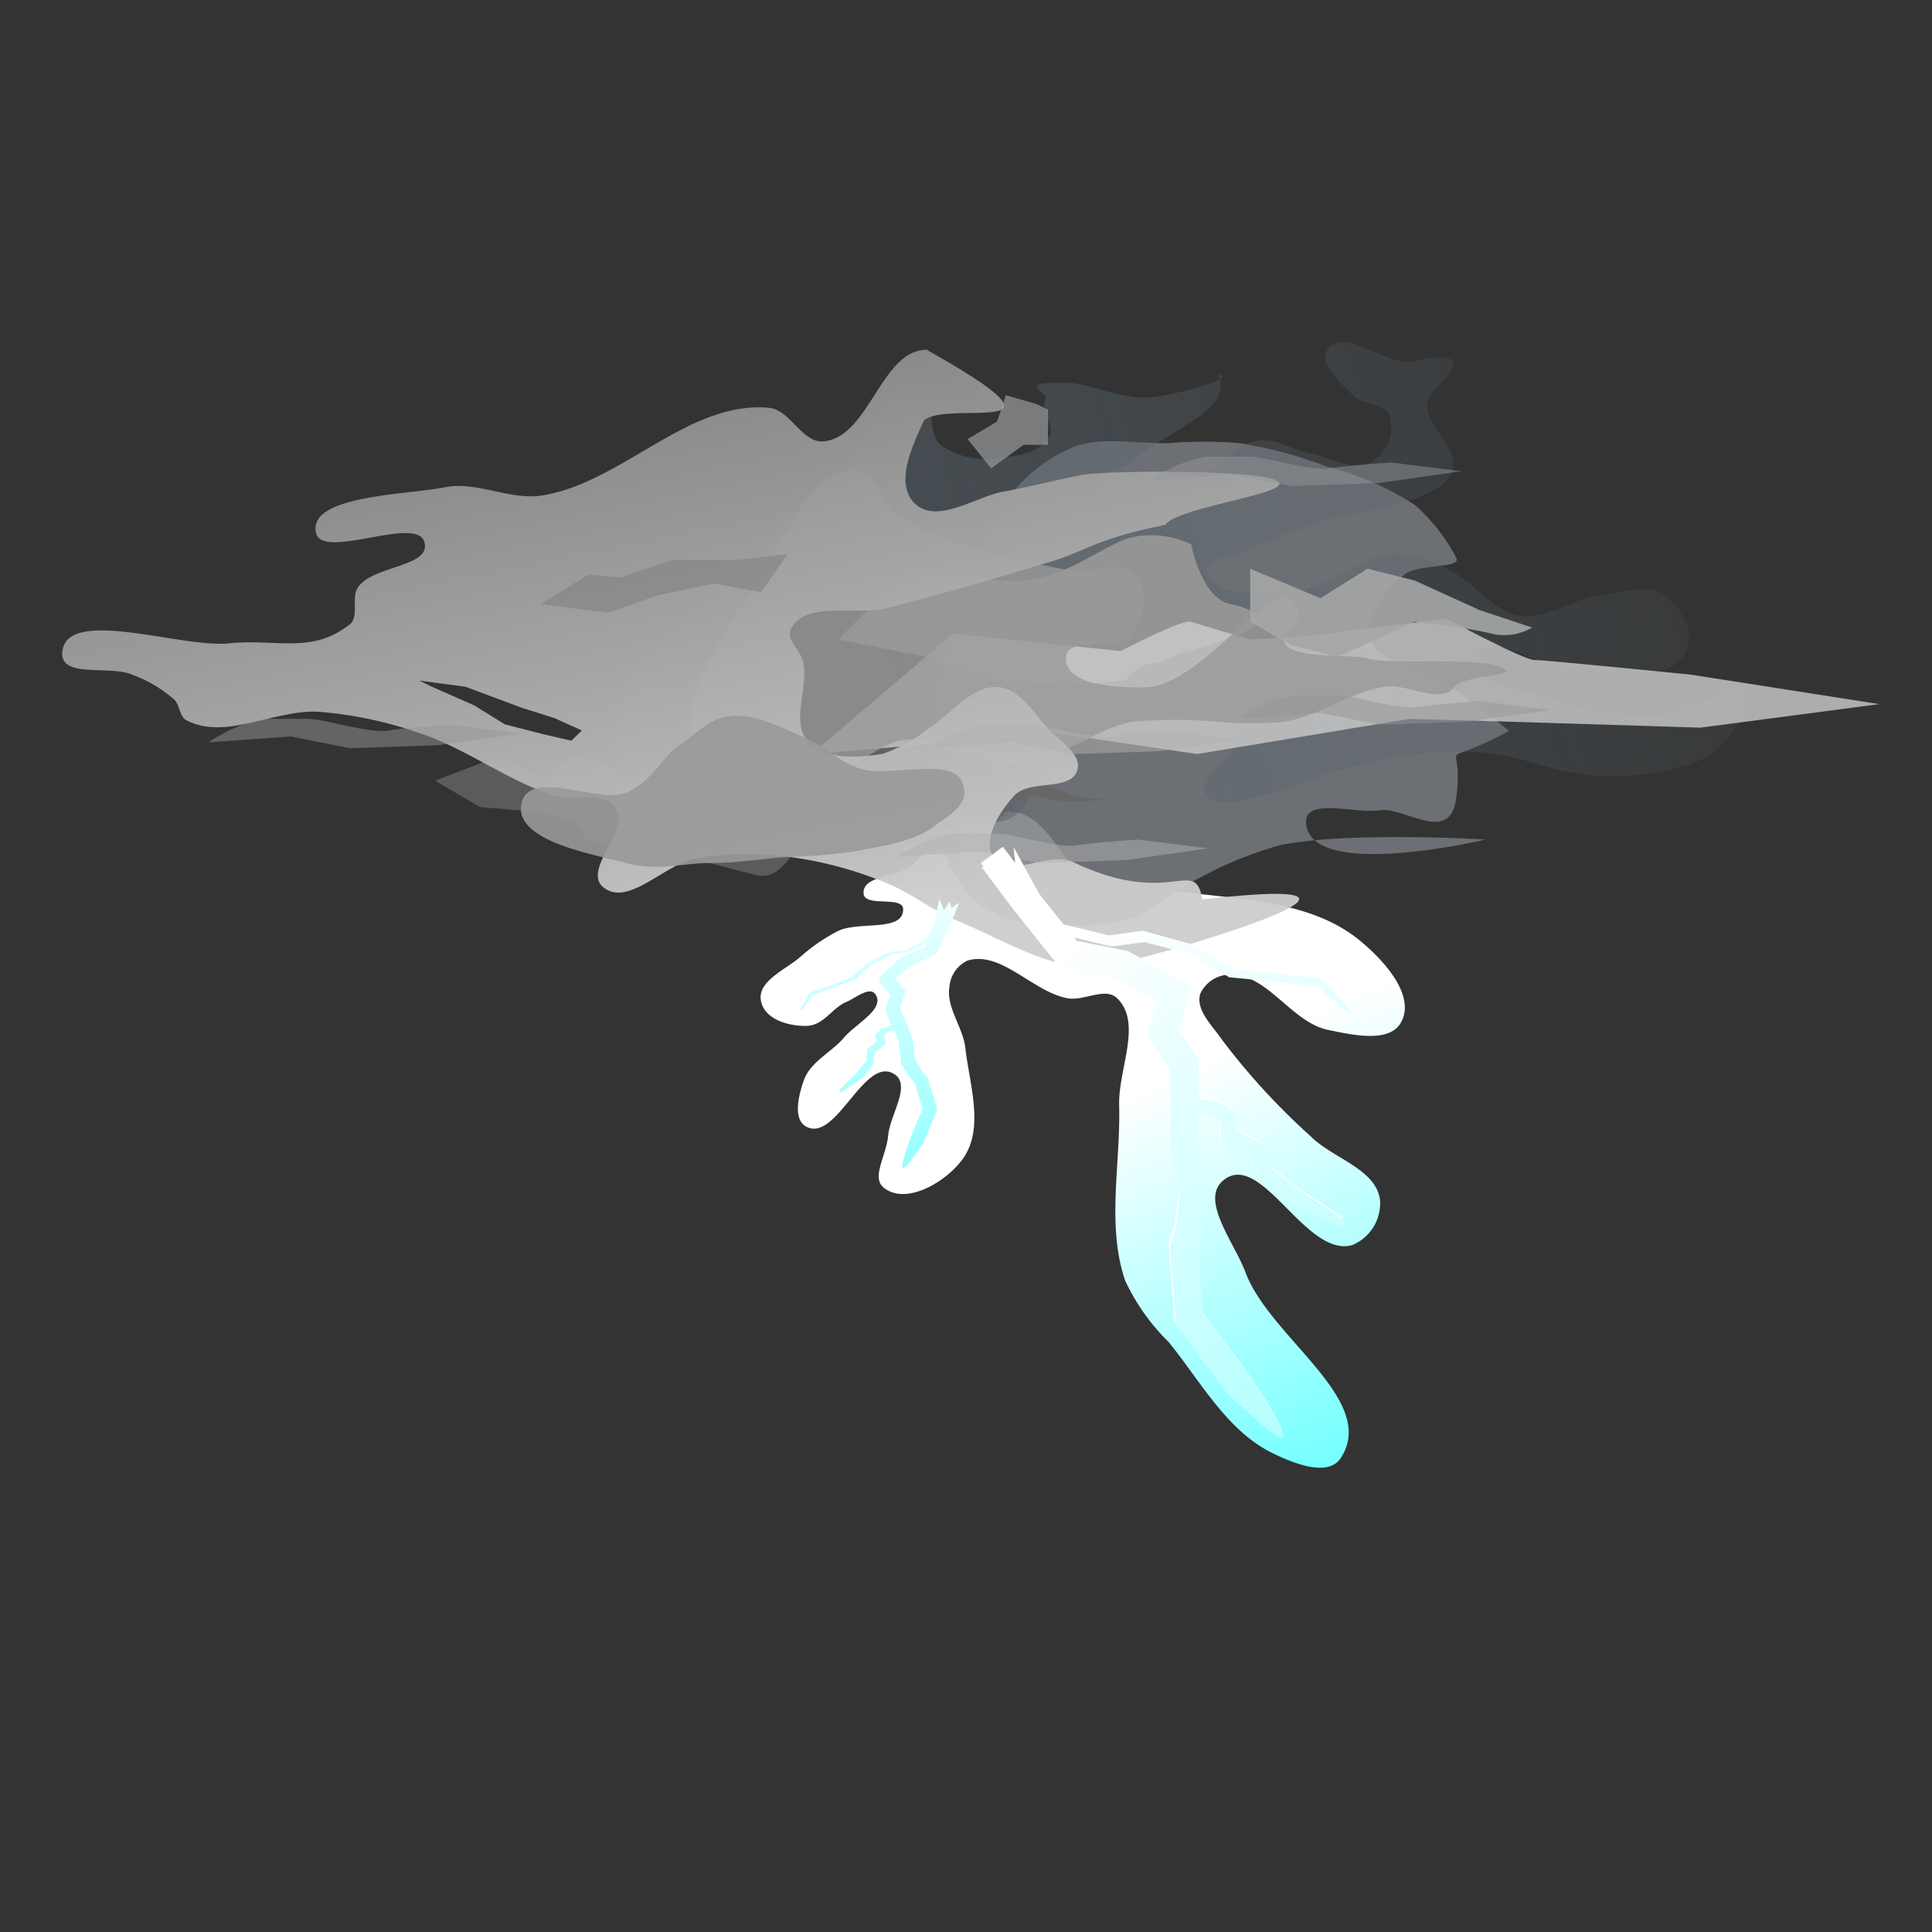 <svg id="svg13195" xmlns="http://www.w3.org/2000/svg" xmlns:xlink="http://www.w3.org/1999/xlink" viewBox="0 0 110 110"><rect x="0" y="0" width="110" height="110" fill="#333333" stroke="none"/><defs><style>.cls-1{fill:#520;fill-opacity:0;}.cls-2{fill:url(#linear-gradient);}.cls-3{fill:#76797e;}.cls-3,.cls-4{opacity:0.85;}.cls-10,.cls-11,.cls-12,.cls-13,.cls-14,.cls-3,.cls-4,.cls-5,.cls-6,.cls-7,.cls-8,.cls-9{isolation:isolate;}.cls-4{fill:url(#linear-gradient-2);}.cls-5,.cls-8{fill:#999;}.cls-10,.cls-5{opacity:0.9;}.cls-6{fill:#666;}.cls-6,.cls-7,.cls-8{opacity:0.8;}.cls-7{fill:#ccc;}.cls-9{opacity:0.95;fill:url(#linear-gradient-3);}.cls-10{fill:#a6a7a7;}.cls-11{fill:#b3b3b3;}.cls-11,.cls-13{opacity:0.5;}.cls-12{fill:#9c9ea0;opacity:0.67;}.cls-13{fill:#959798;}.cls-14{fill:gray;opacity:0.6;}.cls-15{fill:#fff;}.cls-16{fill:url(#linear-gradient-4);}.cls-17{fill:url(#linear-gradient-5);}</style><linearGradient id="linear-gradient" x1="282.47" y1="-1080.84" x2="254.01" y2="-1018.79" gradientTransform="matrix(0.64, 0, 0, -0.64, -99.36, -589.02)" gradientUnits="userSpaceOnUse"><stop offset="0" stop-color="aqua"/><stop offset="1" stop-color="#fff"/></linearGradient><linearGradient id="linear-gradient-2" x1="-664.52" y1="-582.39" x2="-528.13" y2="-539.89" gradientTransform="matrix(0.66, 0, 0, -0.66, 457.32, -335.93)" gradientUnits="userSpaceOnUse"><stop offset="0" stop-color="#57646d"/><stop offset="1" stop-color="#57646d" stop-opacity="0"/></linearGradient><linearGradient id="linear-gradient-3" x1="-936.74" y1="-359.11" x2="-947.98" y2="-302.96" gradientTransform="matrix(0.66, 0, 0, -0.66, 663.94, -184.29)" gradientUnits="userSpaceOnUse"><stop offset="0" stop-color="#ccc"/><stop offset="1" stop-color="gray"/></linearGradient><linearGradient id="linear-gradient-4" x1="2211.26" y1="-359.52" x2="2334.36" y2="-545.97" gradientTransform="matrix(0.46, 0, 0, -0.46, -954.79, -112.64)" gradientUnits="userSpaceOnUse"><stop offset="0" stop-color="#fff"/><stop offset="1" stop-color="aqua"/></linearGradient><linearGradient id="linear-gradient-5" x1="1323.2" y1="-1691.16" x2="1446.3" y2="-1877.61" gradientTransform="matrix(-0.23, 0.06, -0.08, -0.18, 224.29, -334.87)" xlink:href="#linear-gradient-4"/></defs><g id="layer1"><g id="thunder"><rect id="rect6743" class="cls-1" width="110" height="110"/><g id="g6155"><path id="path6145" class="cls-2" d="M51.87,49.3c-.82.65-2.78.54-2.7,1.58.06.8,2.27.09,2.25.9,0,1.3-2.54.65-3.71,1.23a10.16,10.16,0,0,0-2.14,1.47c-.84.73-2.43,1.37-2.25,2.47s1.6,1.48,2.59,1.46,1.44-1,2.25-1.35c.53-.22,1.35-.93,1.68-.45.58.84-1.14,1.69-1.8,2.48s-1.86,1.34-2.25,2.36c-.31.84-.68,2.28.12,2.7,1.71.91,3.3-4.06,5-3,1,.62-.24,2.33-.34,3.49s-1,2.43-.23,3c1.29,1,3.58-.38,4.5-1.69,1.21-1.72.36-4.21.12-6.3-.14-1.19-1.11-2.3-.9-3.49a1.82,1.82,0,0,1,1-1.46c1.95-.61,3.73,1.78,5.74,2.14.92.16,2.14-.66,2.81,0,1.44,1.42.06,4,.11,6.07.09,3.34-.73,6.85.34,10a12,12,0,0,0,2.47,3.49c1.81,2.22,3.28,5,5.85,6.3,1.18.58,3.2,1.43,3.94.34,2.21-3.29-4-6.86-5.4-10.58-.62-1.7-2.66-4.17-1.24-5.28,2.15-1.69,4.68,4.46,7.31,3.71a2.57,2.57,0,0,0,1.58-2.59c-.25-1.76-2.68-2.34-3.94-3.6a38.78,38.78,0,0,1-5.06-5.51c-.54-.79-1.49-1.66-1.24-2.59A1.88,1.88,0,0,1,70,55.49c2.15-.08,3.52,2.72,5.62,3.15,1.37.28,3.51.78,4.16-.45.84-1.57-1.08-3.62-2.47-4.73-2.94-2.33-7.2-2.23-10.91-2.81-1.3-.2-2.73.29-3.94-.22-1.88-.8-2.52-3.65-4.5-4.16a5.84,5.84,0,0,0-4.16,1c-.8.46-1.18,1.45-1.91,2Z" transform="translate(0 0)"/><g id="g6358"><path id="path6204" class="cls-3" d="M54.93,50.64c1.77,2.38,5.77,2.27,8.71,1.85,1.75-.25,3.08-1.76,4.69-2.52a21.56,21.56,0,0,1,4.52-1.84c3.83-.81,11.73-.33,11.73-.33s-10.11,2.41-10.22-1c0-1.41,2.79-.45,4.19-.67s4,2,4.36-.67-.51-2.34.5-2.68a20.58,20.58,0,0,0,2.51-1.17s-2.62-2.1-4-3c-1.23-.81-3.42-.77-3.85-2.18s.8-2.78,1.84-3.68c.8-.7,3.35-.34,3-1a10.54,10.54,0,0,0-2.35-3,17,17,0,0,0-5-2.18,25,25,0,0,0-5-1.34,24.53,24.53,0,0,0-4,0c-1.9.05-4-.45-5.7.33A8.75,8.75,0,0,0,56.6,29.7C53.67,36.06,50.74,45,54.93,50.64Z" transform="translate(0 0)"/><path id="path4162" class="cls-4" d="M43.79,30.57c1.46-1.76,3.65-2.87,5-4.74.45-.63.49-1.5,1-2.13.62-.86,1.34-2.39,2.37-2.13,1.31.32.4,2.91,1.42,3.79a4.54,4.54,0,0,0,3.32.71c1-.1,2.32-.3,2.84-1.19.37-.61-.52-1.47-.23-2.13.21-.49-1.88-1,1.3-.95,1.14,0,3.06.95,4.62.83,1.37-.1,5.15-1.12,3.91-1.3,1,2-3,3.27-4.62,4.74-.67.6-2.36.78-2.13,1.66s1.88.56,2.84.47A9.57,9.57,0,0,0,68.67,27c1-.51,1.72-1.69,2.84-1.9s2,.52,3.08.71,2.53,1.1,3.55.48a2.39,2.39,0,0,0,1-2.61c-.28-.76-1.56-.61-2.13-1.19s-2-1.79-1.42-2.6c.87-1.24,3,.67,4.5.71.71,0,1.43-.36,2.13-.24.18,0,.43.07.48.24.25.88-1.34,1.45-1.43,2.37-.12,1.34,1.84,2.51,1.43,3.79-.35,1.08-1.8,1.46-2.85,1.9a34.3,34.3,0,0,1-3.55.71,44.79,44.79,0,0,0-5.69,2.13c-.65.28-2,.24-1.89.95.19,1.69,3.27,1.28,5,1.18,2.1-.12,3.83-2.11,5.93-2.13a6.65,6.65,0,0,1,2.84.95c1.44.69,2.45,2.34,4,2.6s3.12-1,4.74-1.18c1.17-.15,2.58-.68,3.55,0s1.79,2.31,1.18,3.32c-1.1,1.84-4.24.92-6.39.94-1.83,0-4.88-2.45-5.45-.71-.51,1.55,2.72,1.85,4.26,2.37a15.3,15.3,0,0,0,6.16.95,13.63,13.63,0,0,0,2.85-.95c.55-.17,1.25-.88,1.66-.47.75.77-.22,2.29-1,3.08-1,1.12-2.77,1.38-4.27,1.66a13,13,0,0,1-3.79,0c-1.77-.2-3.44-1-5.21-1.19a17.65,17.65,0,0,0-3.56,0,31.13,31.13,0,0,0-5,1C74.8,44.22,73.46,45,72,45.26c-1.09.18-2.72.93-3.31,0-.71-1.1,2.29-2.41,1.65-3.55-.92-1.67-3.8-1-5.68-.71a10.48,10.48,0,0,0-4.74,2.37c-1.09.89-1.28,2.85-2.61,3.31-2.29.81-4.7-1.26-7.11-1.66-4.93-.8-12.76,3.09-14.92-1.42-2.25-4.68,5.2-9,8.53-13Z" transform="translate(0 0)"/><path id="path5972" class="cls-5" d="M47.72,36.4l5,1,4,1.34,4,.33,3.35-.33a2.51,2.51,0,0,1,1.68-1c1.34-.33.67-.33,2-.67a27.46,27.46,0,0,0,3-1l1-.67s0-.67-1.68-1S67.83,31,67.83,31a5.19,5.19,0,0,0-3.69-.33c-1.67.67-3.35,2-5.36,2.34s-6-.67-6-.67l-3,2Z" transform="translate(0 0)"/><path id="path6018" class="cls-6" d="M24.77,44.45l3.52-1.35,2.84,1.18a3,3,0,0,1,1.51-1.18c.84-.16,2.52.84,3.19.84s-3.69,0,2,.34,5.53,1,5.36.17-2.18-2.69.5-2.18l2.68.5,4-1,4.53,2.18,2,.17a18.31,18.31,0,0,1,3.85,1c.84.5,3.85.33.84.5s-2.52-1.17-4.19.5a7.91,7.91,0,0,1-4.36,2.51c-.83,0-2.68-.5-4.19-.5s-2.68-.33-3.35.17S44.37,50.14,43,49.81s-5-1.34-5-1.34H36.33l-3-.67a1.71,1.71,0,0,0-1-1.18,15.85,15.85,0,0,0-3-.5l-2-.17Z" transform="translate(0 0)"/><path id="path6246" class="cls-7" d="M54.26,36.07l9.55,1s3.51-1.84,4-1.67,3.35,1,3.35,1,3.68-.16,4.52-.33,6.7-.84,6.7-.84,4.36,2.35,5,2.35,8.88.83,8.88.83L107,40.09,96.81,41.43l-10.89-.34-5.69-.16-12.07,2-8-1.18L46.21,42.94Z" transform="translate(0 0)"/><path id="path4231" class="cls-8" d="M40,43.78c1.51,2.08,5.19.5,7.71,0,1.43-.29,2.57-1.61,4-1.68s2.85,1.19,4.36,1.34a10,10,0,0,0,3.35-.34c1.75-.42,3.25-1.66,5-2a27.15,27.15,0,0,1,5,0,21.65,21.65,0,0,0,3.69,0c2-.34,3.71-1.67,5.7-2,1.32-.22,3.21,1.07,4,0,.49-.65,3.57-.6,2.88-1-1.24-.79-6.51-.17-7.91-.63-.9-.3-6.89.33-3.79-2.25-.72-4.17-5.16,4-8.94,3.92-1.56,0-4.37-.12-4.36-1.67,0-1.31,2.88-.31,3.69-1.34s1-2.49.33-3.35c-.86-1-2.7-.07-4-.34-3.22-.64-6.58-1.3-9.38-3-1.08-.66-1.42-2.71-2.68-2.68-2.29,0-3.52,3-4.69,5C41.87,35.36,37.54,40.34,40,43.78Z" transform="translate(0 0)"/><path id="path4188" class="cls-9" d="M52.78,19.91c-2.63,0-3.28,5-5.9,5.22-1.21.1-1.89-1.8-3.09-1.91-4.63-.43-8.44,4.33-13,5-1.81.25-3.65-.83-5.44-.48-2.18.44-7.88.45-7.35,2.62.38,1.53,5.68-1,6.15.47s-2.91,1.34-3.77,2.61c-.41.61.1,1.67-.48,2.12-2.18,1.7-4.12.79-6.87,1.07s-9.41-2.17-9.49.59c0,1.4,2.74.64,4,1.2a7.62,7.62,0,0,1,2.38,1.41c.33.32.3,1,.7,1.18,2.25,1.18,5.07-.66,7.59-.48a23,23,0,0,1,5.68,1.21c2.65.88,4.94,2.67,7.59,3.54,1.15.38,2.86-.29,3.55.71.87,1.24-1.85,3.5-.71,4.5,1.43,1.24,3.58-1.38,5.45-1.66a19.58,19.58,0,0,1,5.46,0,21.93,21.93,0,0,1,5.2,1.43c1.41.56,2.62,1.55,4,2.13C57.19,53.51,60.05,55.45,63,55c2.18-.34,19.67-5.4,5.45-3.79-.41-2.52-1.77.54-7.36-2.13-1.36-.65-3.65,1-4.5-.25-.7-1,.32-2.64,1.18-3.55s3.2-.21,3.57-1.43c.27-.92-1-1.65-1.66-2.36-.84-.91-1.61-2.27-2.84-2.37-1.55-.12-2.69,1.6-4,2.37a8.69,8.69,0,0,1-2.59,1.43c-1.42.24-3.31.35-4.27-.73s.06-3-.25-4.5c-.13-.66-1-1.29-.7-1.88.89-1.64,3.65-.74,5.45-1.19,3.11-.77,6.18-1.68,9.25-2.61,2.22-.67,2.61-1.32,6.63-2.13.61-1,7.38-1.8,6.39-2.48s-9.8-.62-11.14-.36c-1.5.29-3,.68-4.49.95s-3.77,1.86-5,.71-.17-3.3.48-4.75c1.32-1.24,9.45,1.19.22-4ZM23.88,38.75l2.62.35,3.19,1.19,1.89.6,1.55.7-.6.58L31,41.82l-2.26-.58L27,40.16,24.59,39.1Z" transform="translate(0 0)"/><path id="path4265" class="cls-5" d="M35.66,49.14c1.87.48,3.18,0,4.69,0s3-.23,4.36-.34a34.39,34.39,0,0,0,4-.33c1.4-.28,3.33-.56,4.35-1.34s2.32-1.35,1.68-2.68-4.24-.2-5.7-.67-1.79-1.16-3-1.68-3-1.48-4.36-1.34-2,1-3,1.67-1.47,2-3,2.69-5.61-1.45-6,.67,4.16,2.86,6,3.35Z" transform="translate(0 0)"/><path id="path5878" class="cls-10" d="M71.18,32.38l4,1.68,2.68-1.68,2.68.67,3.69,1.68,3,1a3.13,3.13,0,0,1-2.34.34c-1.34-.34-4.36-.67-4.36-.67l-4.36,2-2.68-.67L71.18,35.4Z" transform="translate(0 0)"/><path id="path6036" class="cls-11" d="M52.92,42.6l4.69-.33,3.35.67,5-.17,4.7-.67-4-.5s-2.51.16-3.51.33-3.69-.67-4.53-.67H56.1a8.35,8.35,0,0,0-3.18,1.34Z" transform="translate(0 0)"/><path id="path6082" class="cls-12" d="M55.09,25l1.68-1,.5-1.5L59,23l.67.33v2H58.28l-1.85,1.34Z" transform="translate(0 0)"/><path id="path6196" class="cls-13" d="M70.51,40.93l4.69-.34,3.35.67,5-.17,4.69-.67-4-.5s-2.52.17-3.52.34-3.69-.67-4.53-.67H73.69a8.35,8.35,0,0,0-3.18,1.34Z" transform="translate(0 0)"/><path id="path6198" class="cls-13" d="M65.48,27.36,70.17,27l3.35.67,5-.17,4.69-.67-4-.5s-2.51.17-3.52.34S72,26,71.18,26H68.67a8.34,8.34,0,0,0-3.19,1.34Z" transform="translate(0 0)"/><path id="path6200" class="cls-11" d="M51.07,48.8l4.69-.33,3.35.67,5-.17,4.69-.67-4-.5s-2.51.16-3.52.33-3.68-.67-4.52-.67H54.26a8.34,8.34,0,0,0-3.19,1.34Z" transform="translate(0 0)"/><path id="path6202" class="cls-13" d="M11.87,42.27l4.69-.34,3.35.67,5-.17,4.69-.67-4-.5s-2.52.17-3.52.34-3.69-.67-4.53-.67H15.05a8.35,8.35,0,0,0-3.18,1.34Z" transform="translate(0 0)"/><path id="path6272" class="cls-14" d="M30.8,34.39l2.68-1.67,1.84.16,3-1H42l2.84-.34-1.5,2.18-2.69-.5-3.18.67-2.85,1Z" transform="translate(0 0)"/></g><g id="g4157"><path id="path10782" class="cls-15" d="M57.1,48.21l-1.26.93,1.86,2.48h0l2.48,3.09.18.23.28.06,3,.59,2.13,1.18-.44,1.57-.1.34.2.3,1.11,1.67v4.56l.59,2.65-.27,1.92-.31.9,0,.14,0,.16.3,4v.23l.15.19,2.77,3.71c1.84,1.65,5.58,5.31,1.11-1.15l-2.49-3.31-.29-3.62.26-.79,0-.08v-.07L68.69,68v-.14l0-.14L68.07,65V63.29l.79.1.49.32.08.82,0,.25.22.11,1.39.75.52,1.26.06.12.09.07,1.58,1.25,0,0,0,0,2.95,1.31.25-.33-2.76-1.8h0L72.4,66.44l-.55-1.32L71.78,65l-.14-.08-1.31-.7-.09-.81,0-.21L70,63.06l-.78-.49-.08,0-.1,0-1-.13V60.19l-.13-.2-1-1.56.52-1.81.17-.6-.54-.31-2.78-1.53-.1-.06-.13,0-2.8-.56-.31-.38,2.13.52,0,0,0,0L65,53.41l2.63.68,2.3,1.37H70L75,56,76.8,57.6l.14-.16-1.68-1.86-.07,0-.09,0-5-.49-2.25-1.33,0,0h0L65.09,53H65l-1.85.26-2.68-.65L59,50.68v0L57.1,48.21Z" transform="translate(0 0)"/><path id="path10247" class="cls-16" d="M57.86,49.76l-1-.91,0,.84-1-.36,1.86,2.48h0l2.47,3.09.19.23.27.06,3,.59L65.85,57l-.45,1.57-.1.34.2.31,1.11,1.66v4.48l0,.08.59,2.65L66.94,70l-.3.89,0,.14v.16l.3,4,0,.23.14.19,2.78,3.71C71.69,81,75.42,84.63,71,78.17l-2.49-3.31-.29-3.62.26-.79,0-.07V70.3l.31-2.15,0-.15,0-.14-.61-2.72V63.49l.8.1.48.31.09.82,0,.25.22.11,1.39.75.52,1.27.06.11.08.07,1.58,1.25,0,0,0,0,3,1.31.24-.33-2.76-1.8h0l-1.41-1.12L72,65.31l-.07-.14-.15-.07-1.31-.71-.08-.8,0-.22-.17-.11-.78-.49-.09-.06h-.1l-1-.13V60.38l-.12-.2-1-1.55.52-1.82.17-.6-.55-.3-2.77-1.54-.1-.06-.13,0-2.81-.56-.3-.37,2.13.51,0,0,0,0,1.85-.25,2.63.67L70,55.65h0l.06,0,4.93.47,1.83,1.64.14-.16-1.68-1.85-.08-.06H75.2l-5-.49L68,53.88l0,0h0l-2.73-.7,0,0-.06,0-1.86.25-2.67-.64-1.51-1.89,0,0-1.46-2.68Z" transform="translate(0 0)"/></g><g id="g4163"><path id="path4087" class="cls-15" d="M53.74,51.83l.32-.48.12.34.43-.28-.51,1.23h0l-.72,1.55-.05.11-.12.06L51.84,55l-.86.74.48.57.1.12-.05.15-.27.8.62,1.5.1.24v.07l.14,1.13.45.73.29.31,0,0,0,.07.5,1.63,0,.09,0,.09-.76,1.84c-.64.89-1.88,2.84-.74-.31l.69-1.64-.45-1.48-.26-.27,0,0v0l-.51-.81,0-.06v-.06l-.14-1.15-.09-.21-.18-.45-.38.14-.19.19.1.34,0,.1-.09.08-.56.48-.05.56v.06l0,0-.57.7,0,0,0,0-1.23.9-.18-.1,1.07-1.07h0l.51-.63.05-.6,0-.06,0,0,.53-.45L49.85,59l0-.09.07-.07.3-.3,0,0,.05,0,.48-.18-.32-.78,0-.09,0-.1.26-.75-.56-.65L50,55.68l.22-.19,1.12-1,0,0,.05,0,1.29-.59.09-.19-1,.49h0l-1,.14-1.19.62-.9.84h-.05l-2.35.84-.63.89-.1,0,.53-1,0,0,0,0,2.37-.85.89-.82h0l1.23-.64h0l1-.14,1.21-.61.43-1h0l.28-1.26Z" transform="translate(0 0)"/><path id="path4083" class="cls-17" d="M53.74,51.83l.32-.48.12.34.43-.28-.51,1.23h0l-.72,1.55-.05.11-.12.06L51.84,55l-.86.74.48.57.1.12-.05.15-.27.8.62,1.5.1.24v.07l.14,1.13.45.73.29.31,0,0,0,.07.5,1.63,0,.09,0,.09-.76,1.84c-.64.89-1.88,2.84-.74-.31l.69-1.64-.45-1.48-.26-.27,0,0v0l-.51-.81,0-.06v-.06l-.14-1.15-.09-.21-.18-.45-.38.14-.19.19.1.34,0,.1-.09.08-.56.48-.05.56v.06l0,0-.57.7,0,0,0,0-1.23.9-.18-.1,1.07-1.07h0l.51-.63.05-.6,0-.06,0,0,.53-.45L49.85,59l0-.09.07-.07.3-.3,0,0,.05,0,.48-.18-.32-.78,0-.09,0-.1.26-.75-.56-.65L50,55.68l.22-.19,1.12-1,0,0,.05,0,1.29-.59.09-.19-1,.49h0l-1,.14-1.19.62-.9.84h-.05l-2.35.84-.63.89-.1,0,.53-1,0,0,0,0,2.37-.85.89-.82h0l1.23-.64h0l1-.14,1.21-.61.43-1h0l.28-1.26Z" transform="translate(0 0)"/></g></g></g></g></svg>